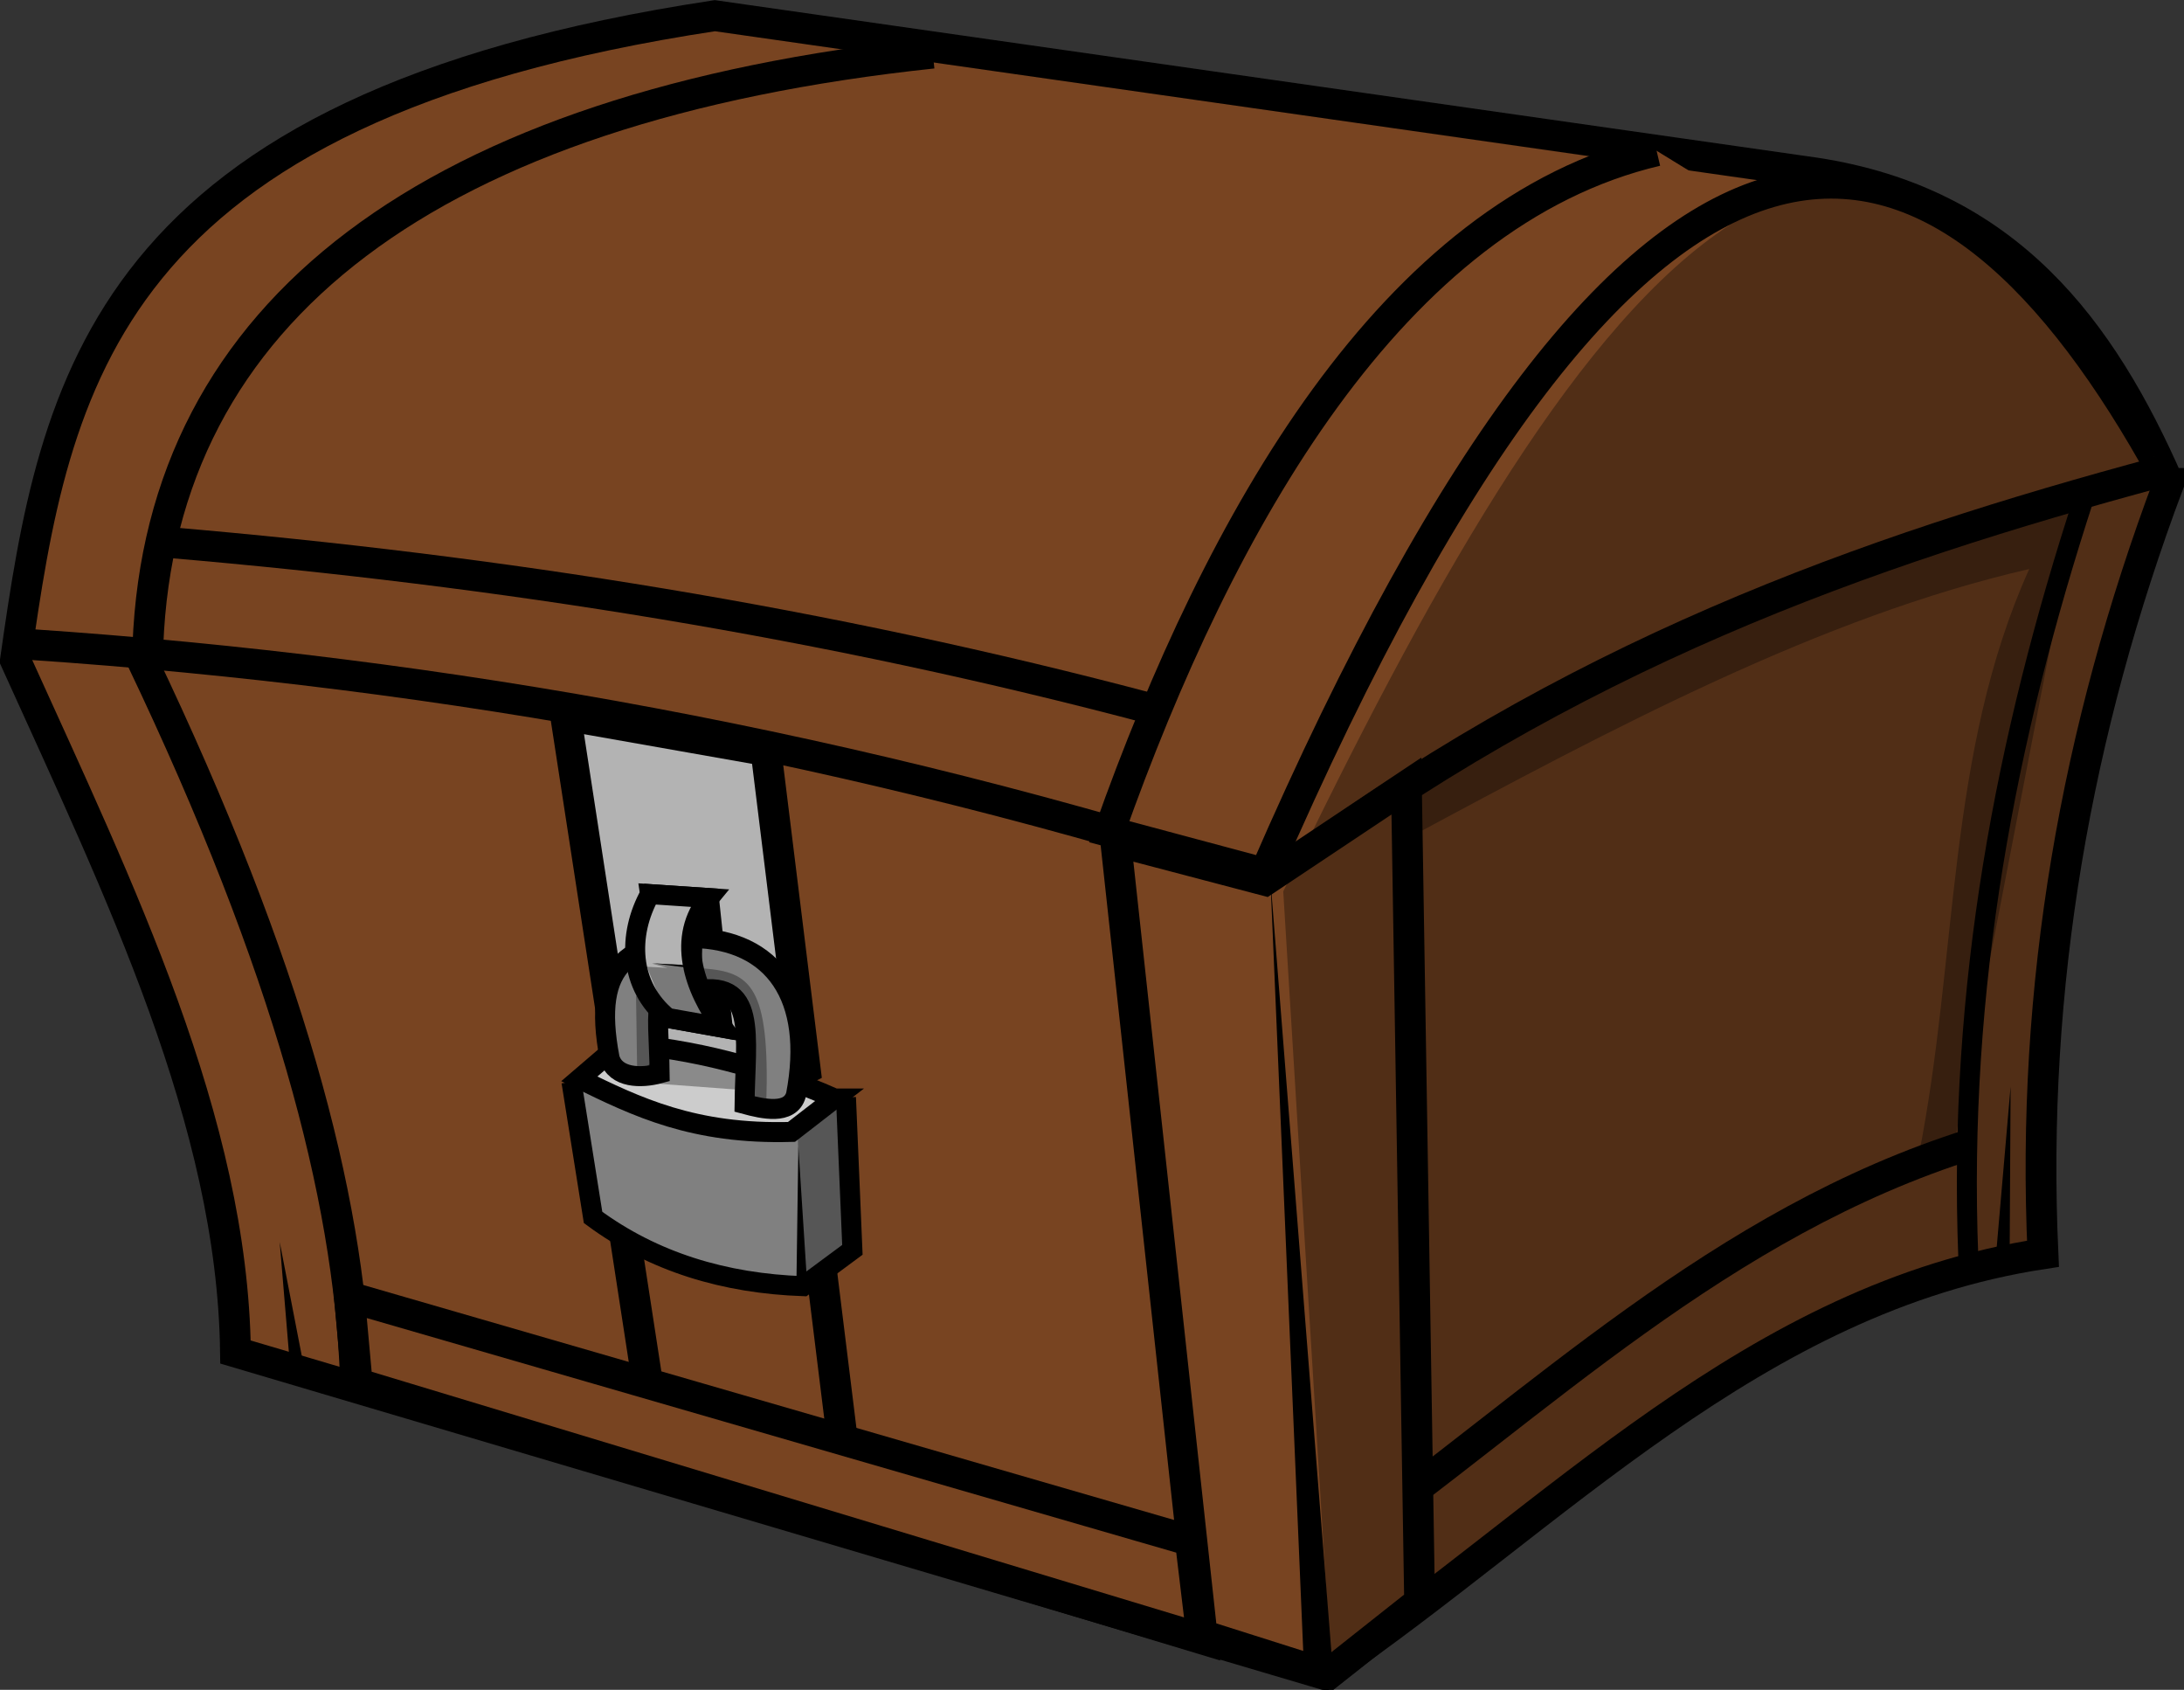 <?xml version="1.0" encoding="UTF-8" standalone="no"?>
<!-- Created with Inkscape (http://www.inkscape.org/) -->

<svg
   xmlns:dc="http://purl.org/dc/elements/1.1/"
   xmlns:cc="http://creativecommons.org/ns#"
   xmlns:rdf="http://www.w3.org/1999/02/22-rdf-syntax-ns#"
   xmlns:svg="http://www.w3.org/2000/svg"
   xmlns="http://www.w3.org/2000/svg"
   xmlns:sodipodi="http://sodipodi.sourceforge.net/DTD/sodipodi-0.dtd"
   xmlns:inkscape="http://www.inkscape.org/namespaces/inkscape"
   width="649.317"
   height="502.267"
   id="svg3780"
   version="1.1"
   inkscape:version="0.47pre4 r22446"
   sodipodi:docname="lampara_bn.svg">
  <rect width="100%" height="100%" fill="#333333" stroke="none"/>
  <defs
     id="defs3782">
    <inkscape:perspective
       sodipodi:type="inkscape:persp3d"
       inkscape:vp_x="0 : 240 : 1"
       inkscape:vp_y="0 : 1000 : 0"
       inkscape:vp_z="640 : 240 : 1"
       inkscape:persp3d-origin="320 : 160 : 1"
       id="perspective3788" />
    <inkscape:perspective
       id="perspective4481"
       inkscape:persp3d-origin="0.5 : 0.33333333 : 1"
       inkscape:vp_z="1 : 0.5 : 1"
       inkscape:vp_y="0 : 1000 : 0"
       inkscape:vp_x="0 : 0.5 : 1"
       sodipodi:type="inkscape:persp3d" />
    <inkscape:perspective
       id="perspective4780"
       inkscape:persp3d-origin="0.5 : 0.33333333 : 1"
       inkscape:vp_z="1 : 0.5 : 1"
       inkscape:vp_y="0 : 1000 : 0"
       inkscape:vp_x="0 : 0.5 : 1"
       sodipodi:type="inkscape:persp3d" />
    <inkscape:perspective
       id="perspective4780-2"
       inkscape:persp3d-origin="0.5 : 0.33333333 : 1"
       inkscape:vp_z="1 : 0.5 : 1"
       inkscape:vp_y="0 : 1000 : 0"
       inkscape:vp_x="0 : 0.5 : 1"
       sodipodi:type="inkscape:persp3d" />
    <inkscape:perspective
       id="perspective5604"
       inkscape:persp3d-origin="0.5 : 0.33333333 : 1"
       inkscape:vp_z="1 : 0.5 : 1"
       inkscape:vp_y="0 : 1000 : 0"
       inkscape:vp_x="0 : 0.5 : 1"
       sodipodi:type="inkscape:persp3d" />
    <inkscape:perspective
       id="perspective5626"
       inkscape:persp3d-origin="0.5 : 0.33333333 : 1"
       inkscape:vp_z="1 : 0.5 : 1"
       inkscape:vp_y="0 : 1000 : 0"
       inkscape:vp_x="0 : 0.5 : 1"
       sodipodi:type="inkscape:persp3d" />
    <inkscape:perspective
       id="perspective5626-3"
       inkscape:persp3d-origin="0.5 : 0.33333333 : 1"
       inkscape:vp_z="1 : 0.5 : 1"
       inkscape:vp_y="0 : 1000 : 0"
       inkscape:vp_x="0 : 0.5 : 1"
       sodipodi:type="inkscape:persp3d" />
    <inkscape:perspective
       id="perspective5626-1"
       inkscape:persp3d-origin="0.5 : 0.33333333 : 1"
       inkscape:vp_z="1 : 0.5 : 1"
       inkscape:vp_y="0 : 1000 : 0"
       inkscape:vp_x="0 : 0.5 : 1"
       sodipodi:type="inkscape:persp3d" />
    <inkscape:perspective
       id="perspective5626-9"
       inkscape:persp3d-origin="0.5 : 0.33333333 : 1"
       inkscape:vp_z="1 : 0.5 : 1"
       inkscape:vp_y="0 : 1000 : 0"
       inkscape:vp_x="0 : 0.5 : 1"
       sodipodi:type="inkscape:persp3d" />
    <inkscape:perspective
       id="perspective5626-19"
       inkscape:persp3d-origin="0.5 : 0.33333333 : 1"
       inkscape:vp_z="1 : 0.5 : 1"
       inkscape:vp_y="0 : 1000 : 0"
       inkscape:vp_x="0 : 0.5 : 1"
       sodipodi:type="inkscape:persp3d" />
    <inkscape:perspective
       id="perspective5933"
       inkscape:persp3d-origin="0.5 : 0.33333333 : 1"
       inkscape:vp_z="1 : 0.5 : 1"
       inkscape:vp_y="0 : 1000 : 0"
       inkscape:vp_x="0 : 0.5 : 1"
       sodipodi:type="inkscape:persp3d" />
    <inkscape:perspective
       id="perspective6035"
       inkscape:persp3d-origin="0.5 : 0.33333333 : 1"
       inkscape:vp_z="1 : 0.5 : 1"
       inkscape:vp_y="0 : 1000 : 0"
       inkscape:vp_x="0 : 0.5 : 1"
       sodipodi:type="inkscape:persp3d" />
    <inkscape:perspective
       id="perspective6035-0"
       inkscape:persp3d-origin="0.5 : 0.33333333 : 1"
       inkscape:vp_z="1 : 0.5 : 1"
       inkscape:vp_y="0 : 1000 : 0"
       inkscape:vp_x="0 : 0.5 : 1"
       sodipodi:type="inkscape:persp3d" />
    <inkscape:perspective
       id="perspective6035-1"
       inkscape:persp3d-origin="0.5 : 0.33333333 : 1"
       inkscape:vp_z="1 : 0.5 : 1"
       inkscape:vp_y="0 : 1000 : 0"
       inkscape:vp_x="0 : 0.5 : 1"
       sodipodi:type="inkscape:persp3d" />
    <inkscape:perspective
       id="perspective6035-7"
       inkscape:persp3d-origin="0.5 : 0.33333333 : 1"
       inkscape:vp_z="1 : 0.5 : 1"
       inkscape:vp_y="0 : 1000 : 0"
       inkscape:vp_x="0 : 0.5 : 1"
       sodipodi:type="inkscape:persp3d" />
    <inkscape:perspective
       id="perspective6035-15"
       inkscape:persp3d-origin="0.5 : 0.33333333 : 1"
       inkscape:vp_z="1 : 0.5 : 1"
       inkscape:vp_y="0 : 1000 : 0"
       inkscape:vp_x="0 : 0.5 : 1"
       sodipodi:type="inkscape:persp3d" />
    <inkscape:perspective
       id="perspective6035-77"
       inkscape:persp3d-origin="0.5 : 0.33333333 : 1"
       inkscape:vp_z="1 : 0.5 : 1"
       inkscape:vp_y="0 : 1000 : 0"
       inkscape:vp_x="0 : 0.5 : 1"
       sodipodi:type="inkscape:persp3d" />
    <inkscape:perspective
       id="perspective6035-73"
       inkscape:persp3d-origin="0.5 : 0.33333333 : 1"
       inkscape:vp_z="1 : 0.5 : 1"
       inkscape:vp_y="0 : 1000 : 0"
       inkscape:vp_x="0 : 0.5 : 1"
       sodipodi:type="inkscape:persp3d" />
    <inkscape:perspective
       id="perspective6035-5"
       inkscape:persp3d-origin="0.5 : 0.33333333 : 1"
       inkscape:vp_z="1 : 0.5 : 1"
       inkscape:vp_y="0 : 1000 : 0"
       inkscape:vp_x="0 : 0.5 : 1"
       sodipodi:type="inkscape:persp3d" />
    <inkscape:perspective
       id="perspective6116"
       inkscape:persp3d-origin="0.5 : 0.33333333 : 1"
       inkscape:vp_z="1 : 0.5 : 1"
       inkscape:vp_y="0 : 1000 : 0"
       inkscape:vp_x="0 : 0.5 : 1"
       sodipodi:type="inkscape:persp3d" />
    <inkscape:perspective
       id="perspective6139"
       inkscape:persp3d-origin="0.5 : 0.33333333 : 1"
       inkscape:vp_z="1 : 0.5 : 1"
       inkscape:vp_y="0 : 1000 : 0"
       inkscape:vp_x="0 : 0.5 : 1"
       sodipodi:type="inkscape:persp3d" />
    <inkscape:perspective
       id="perspective6160"
       inkscape:persp3d-origin="0.5 : 0.33333333 : 1"
       inkscape:vp_z="1 : 0.5 : 1"
       inkscape:vp_y="0 : 1000 : 0"
       inkscape:vp_x="0 : 0.5 : 1"
       sodipodi:type="inkscape:persp3d" />
    <inkscape:perspective
       id="perspective6160-8"
       inkscape:persp3d-origin="0.5 : 0.33333333 : 1"
       inkscape:vp_z="1 : 0.5 : 1"
       inkscape:vp_y="0 : 1000 : 0"
       inkscape:vp_x="0 : 0.5 : 1"
       sodipodi:type="inkscape:persp3d" />
    <inkscape:perspective
       id="perspective6190"
       inkscape:persp3d-origin="0.5 : 0.33333333 : 1"
       inkscape:vp_z="1 : 0.5 : 1"
       inkscape:vp_y="0 : 1000 : 0"
       inkscape:vp_x="0 : 0.5 : 1"
       sodipodi:type="inkscape:persp3d" />
    <inkscape:perspective
       id="perspective6190-9"
       inkscape:persp3d-origin="0.5 : 0.33333333 : 1"
       inkscape:vp_z="1 : 0.5 : 1"
       inkscape:vp_y="0 : 1000 : 0"
       inkscape:vp_x="0 : 0.5 : 1"
       sodipodi:type="inkscape:persp3d" />
    <inkscape:perspective
       id="perspective6221"
       inkscape:persp3d-origin="0.5 : 0.33333333 : 1"
       inkscape:vp_z="1 : 0.5 : 1"
       inkscape:vp_y="0 : 1000 : 0"
       inkscape:vp_x="0 : 0.5 : 1"
       sodipodi:type="inkscape:persp3d" />
    <inkscape:perspective
       id="perspective6243"
       inkscape:persp3d-origin="0.5 : 0.33333333 : 1"
       inkscape:vp_z="1 : 0.5 : 1"
       inkscape:vp_y="0 : 1000 : 0"
       inkscape:vp_x="0 : 0.5 : 1"
       sodipodi:type="inkscape:persp3d" />
    <inkscape:perspective
       id="perspective6290"
       inkscape:persp3d-origin="0.5 : 0.33333333 : 1"
       inkscape:vp_z="1 : 0.5 : 1"
       inkscape:vp_y="0 : 1000 : 0"
       inkscape:vp_x="0 : 0.5 : 1"
       sodipodi:type="inkscape:persp3d" />
    <inkscape:perspective
       id="perspective6312"
       inkscape:persp3d-origin="0.5 : 0.33333333 : 1"
       inkscape:vp_z="1 : 0.5 : 1"
       inkscape:vp_y="0 : 1000 : 0"
       inkscape:vp_x="0 : 0.5 : 1"
       sodipodi:type="inkscape:persp3d" />
    <inkscape:perspective
       id="perspective6312-3"
       inkscape:persp3d-origin="0.5 : 0.33333333 : 1"
       inkscape:vp_z="1 : 0.5 : 1"
       inkscape:vp_y="0 : 1000 : 0"
       inkscape:vp_x="0 : 0.5 : 1"
       sodipodi:type="inkscape:persp3d" />
    <inkscape:perspective
       id="perspective6312-5"
       inkscape:persp3d-origin="0.5 : 0.33333333 : 1"
       inkscape:vp_z="1 : 0.5 : 1"
       inkscape:vp_y="0 : 1000 : 0"
       inkscape:vp_x="0 : 0.5 : 1"
       sodipodi:type="inkscape:persp3d" />
    <inkscape:perspective
       id="perspective6312-1"
       inkscape:persp3d-origin="0.5 : 0.33333333 : 1"
       inkscape:vp_z="1 : 0.5 : 1"
       inkscape:vp_y="0 : 1000 : 0"
       inkscape:vp_x="0 : 0.5 : 1"
       sodipodi:type="inkscape:persp3d" />
    <inkscape:perspective
       id="perspective6381"
       inkscape:persp3d-origin="0.5 : 0.33333333 : 1"
       inkscape:vp_z="1 : 0.5 : 1"
       inkscape:vp_y="0 : 1000 : 0"
       inkscape:vp_x="0 : 0.5 : 1"
       sodipodi:type="inkscape:persp3d" />
    <inkscape:perspective
       id="perspective6402"
       inkscape:persp3d-origin="0.5 : 0.33333333 : 1"
       inkscape:vp_z="1 : 0.5 : 1"
       inkscape:vp_y="0 : 1000 : 0"
       inkscape:vp_x="0 : 0.5 : 1"
       sodipodi:type="inkscape:persp3d" />
    <inkscape:perspective
       id="perspective6425"
       inkscape:persp3d-origin="0.5 : 0.33333333 : 1"
       inkscape:vp_z="1 : 0.5 : 1"
       inkscape:vp_y="0 : 1000 : 0"
       inkscape:vp_x="0 : 0.5 : 1"
       sodipodi:type="inkscape:persp3d" />
    <inkscape:perspective
       id="perspective6446"
       inkscape:persp3d-origin="0.5 : 0.33333333 : 1"
       inkscape:vp_z="1 : 0.5 : 1"
       inkscape:vp_y="0 : 1000 : 0"
       inkscape:vp_x="0 : 0.5 : 1"
       sodipodi:type="inkscape:persp3d" />
    <inkscape:perspective
       id="perspective6446-8"
       inkscape:persp3d-origin="0.5 : 0.33333333 : 1"
       inkscape:vp_z="1 : 0.5 : 1"
       inkscape:vp_y="0 : 1000 : 0"
       inkscape:vp_x="0 : 0.5 : 1"
       sodipodi:type="inkscape:persp3d" />
    <inkscape:perspective
       id="perspective6641"
       inkscape:persp3d-origin="0.5 : 0.33333333 : 1"
       inkscape:vp_z="1 : 0.5 : 1"
       inkscape:vp_y="0 : 1000 : 0"
       inkscape:vp_x="0 : 0.5 : 1"
       sodipodi:type="inkscape:persp3d" />
    <inkscape:perspective
       id="perspective6732"
       inkscape:persp3d-origin="0.5 : 0.33333333 : 1"
       inkscape:vp_z="1 : 0.5 : 1"
       inkscape:vp_y="0 : 1000 : 0"
       inkscape:vp_x="0 : 0.5 : 1"
       sodipodi:type="inkscape:persp3d" />
    <inkscape:perspective
       id="perspective6732-3"
       inkscape:persp3d-origin="0.5 : 0.33333333 : 1"
       inkscape:vp_z="1 : 0.5 : 1"
       inkscape:vp_y="0 : 1000 : 0"
       inkscape:vp_x="0 : 0.5 : 1"
       sodipodi:type="inkscape:persp3d" />
    <inkscape:perspective
       id="perspective6732-4"
       inkscape:persp3d-origin="0.5 : 0.33333333 : 1"
       inkscape:vp_z="1 : 0.5 : 1"
       inkscape:vp_y="0 : 1000 : 0"
       inkscape:vp_x="0 : 0.5 : 1"
       sodipodi:type="inkscape:persp3d" />
    <inkscape:perspective
       id="perspective6769"
       inkscape:persp3d-origin="0.5 : 0.33333333 : 1"
       inkscape:vp_z="1 : 0.5 : 1"
       inkscape:vp_y="0 : 1000 : 0"
       inkscape:vp_x="0 : 0.5 : 1"
       sodipodi:type="inkscape:persp3d" />
    <inkscape:perspective
       id="perspective6769-4"
       inkscape:persp3d-origin="0.5 : 0.33333333 : 1"
       inkscape:vp_z="1 : 0.5 : 1"
       inkscape:vp_y="0 : 1000 : 0"
       inkscape:vp_x="0 : 0.5 : 1"
       sodipodi:type="inkscape:persp3d" />
    <inkscape:perspective
       id="perspective6811"
       inkscape:persp3d-origin="0.5 : 0.33333333 : 1"
       inkscape:vp_z="1 : 0.5 : 1"
       inkscape:vp_y="0 : 1000 : 0"
       inkscape:vp_x="0 : 0.5 : 1"
       sodipodi:type="inkscape:persp3d" />
    <inkscape:perspective
       id="perspective6836"
       inkscape:persp3d-origin="0.5 : 0.33333333 : 1"
       inkscape:vp_z="1 : 0.5 : 1"
       inkscape:vp_y="0 : 1000 : 0"
       inkscape:vp_x="0 : 0.5 : 1"
       sodipodi:type="inkscape:persp3d" />
    <inkscape:perspective
       id="perspective6836-1"
       inkscape:persp3d-origin="0.5 : 0.33333333 : 1"
       inkscape:vp_z="1 : 0.5 : 1"
       inkscape:vp_y="0 : 1000 : 0"
       inkscape:vp_x="0 : 0.5 : 1"
       sodipodi:type="inkscape:persp3d" />
    <inkscape:perspective
       id="perspective6836-5"
       inkscape:persp3d-origin="0.5 : 0.33333333 : 1"
       inkscape:vp_z="1 : 0.5 : 1"
       inkscape:vp_y="0 : 1000 : 0"
       inkscape:vp_x="0 : 0.5 : 1"
       sodipodi:type="inkscape:persp3d" />
    <inkscape:perspective
       id="perspective6836-6"
       inkscape:persp3d-origin="0.5 : 0.33333333 : 1"
       inkscape:vp_z="1 : 0.5 : 1"
       inkscape:vp_y="0 : 1000 : 0"
       inkscape:vp_x="0 : 0.5 : 1"
       sodipodi:type="inkscape:persp3d" />
    <inkscape:perspective
       id="perspective6836-17"
       inkscape:persp3d-origin="0.5 : 0.33333333 : 1"
       inkscape:vp_z="1 : 0.5 : 1"
       inkscape:vp_y="0 : 1000 : 0"
       inkscape:vp_x="0 : 0.5 : 1"
       sodipodi:type="inkscape:persp3d" />
    <inkscape:perspective
       id="perspective6897"
       inkscape:persp3d-origin="0.5 : 0.33333333 : 1"
       inkscape:vp_z="1 : 0.5 : 1"
       inkscape:vp_y="0 : 1000 : 0"
       inkscape:vp_x="0 : 0.5 : 1"
       sodipodi:type="inkscape:persp3d" />
    <inkscape:perspective
       id="perspective6990"
       inkscape:persp3d-origin="0.5 : 0.33333333 : 1"
       inkscape:vp_z="1 : 0.5 : 1"
       inkscape:vp_y="0 : 1000 : 0"
       inkscape:vp_x="0 : 0.5 : 1"
       sodipodi:type="inkscape:persp3d" />
    <inkscape:perspective
       id="perspective6990-8"
       inkscape:persp3d-origin="0.5 : 0.33333333 : 1"
       inkscape:vp_z="1 : 0.5 : 1"
       inkscape:vp_y="0 : 1000 : 0"
       inkscape:vp_x="0 : 0.5 : 1"
       sodipodi:type="inkscape:persp3d" />
    <inkscape:perspective
       id="perspective6990-89"
       inkscape:persp3d-origin="0.5 : 0.33333333 : 1"
       inkscape:vp_z="1 : 0.5 : 1"
       inkscape:vp_y="0 : 1000 : 0"
       inkscape:vp_x="0 : 0.5 : 1"
       sodipodi:type="inkscape:persp3d" />
  </defs>
  <sodipodi:namedview
     id="base"
     pagecolor="#ffffff"
     bordercolor="#666666"
     borderopacity="1.0"
     inkscape:pageopacity="0.0"
     inkscape:pageshadow="2"
     inkscape:zoom="0.27390675"
     inkscape:cx="398.43227"
     inkscape:cy="-86.416212"
     inkscape:current-layer="layer1"
     inkscape:document-units="px"
     showgrid="false"
     inkscape:window-width="960"
     inkscape:window-height="717"
     inkscape:window-x="64"
     inkscape:window-y="0"
     inkscape:window-maximized="1"
     showguides="true"
     inkscape:guide-bbox="true" />
  <g
     id="layer1"
     inkscape:label="Layer 1"
     inkscape:groupmode="layer"
     transform="translate(35.638,19.214)">
    <g
       transform="matrix(-3.271,0,0,3.271,-748.331,-3900.749)"
       id="g10334-9">
      <path
         style="color:#000000;fill:#784421;fill-opacity:1;fill-rule:evenodd;stroke:#000000;stroke-width:2.797px;stroke-linecap:butt;stroke-linejoin:miter;stroke-miterlimit:4;stroke-opacity:1;stroke-dasharray:none;stroke-dashoffset:0;marker:none;visibility:visible;display:inline;overflow:visible;enable-background:accumulate"
         d="m -415,1230.576 c 8.408,22.414 12.542,45.682 11.429,70 26.167,3.975 44.395,23.83 65.357,38.214 l 98.929,-29.286 c 0.271,-20.952 10.513,-41.905 20,-62.857 -3.582,-25.184 -7.866,-50.142 -63.571,-58.571 l -100,14.286 c -17.462,2.657 -26.021,14.217 -32.143,28.214 z"
         id="path9988-2"
         sodipodi:nodetypes="cccccccc" />
      <path
         style="color:#000000;fill:none;fill-opacity:1;fill-rule:evenodd;stroke:#000000;stroke-width:2.797px;stroke-linecap:butt;stroke-linejoin:miter;stroke-miterlimit:4;stroke-opacity:1;stroke-dasharray:none;stroke-dashoffset:0;marker:none;visibility:visible;display:inline;overflow:visible;enable-background:accumulate"
         d="m -397.143,1290.576 c 22.903,7.197 39.314,23.485 57.857,36.786"
         id="path10106-4"
         sodipodi:nodetypes="cc" />
      <path
         style="color:#000000;fill:none;fill-opacity:1;fill-rule:evenodd;stroke:#000000;stroke-width:2.797px;stroke-linecap:butt;stroke-linejoin:miter;stroke-miterlimit:4;stroke-opacity:1;stroke-dasharray:none;stroke-dashoffset:0;marker:none;visibility:visible;display:inline;overflow:visible;enable-background:accumulate"
         d="m -414.286,1229.505 c 26.905,7.242 53.81,16.707 80.714,37.143 37.619,-12.066 75.238,-18.885 112.857,-21.429"
         id="path9990-4"
         sodipodi:nodetypes="ccc" />
      <path
         style="color:#000000;fill:#ffffff;fill-opacity:1;fill-rule:evenodd;stroke:#000000;stroke-width:1.817px;stroke-linecap:butt;stroke-linejoin:miter;stroke-miterlimit:4;stroke-opacity:1;stroke-dasharray:none;stroke-dashoffset:0;marker:none;visibility:visible;display:inline;overflow:visible;enable-background:accumulate"
         d="m -333.929,1265.576 -4.643,72.5 2.143,-1.071 2.5,-71.428 z"
         id="path10013-5" />
      <path
         style="color:#000000;fill:none;fill-opacity:1;fill-rule:evenodd;stroke:#000000;stroke-width:1.817px;stroke-linecap:butt;stroke-linejoin:miter;stroke-miterlimit:4;stroke-opacity:1;stroke-dasharray:none;stroke-dashoffset:0;marker:none;visibility:visible;display:inline;overflow:visible;enable-background:accumulate"
         d="m -396.786,1300.934 c 0.967,-24.617 -3.428,-47.34 -10.536,-69.107"
         id="path10058-9"
         sodipodi:nodetypes="cc" />
      <path
         style="color:#000000;fill:#784421;fill-opacity:1;fill-rule:evenodd;stroke:#000000;stroke-width:2.797px;stroke-linecap:butt;stroke-linejoin:miter;stroke-miterlimit:4;stroke-opacity:1;stroke-dasharray:none;stroke-dashoffset:0;marker:none;visibility:visible;display:inline;overflow:visible;enable-background:accumulate"
         d="m -346.912,1332.218 1.198,-74.141 12.857,8.571 13.571,-3.571 -7.857,72.143 -11.407,3.615 -8.362,-6.616 z"
         id="path10060-1"
         sodipodi:nodetypes="ccccccc" />
      <path
         style="color:#000000;fill:none;fill-opacity:1;fill-rule:evenodd;stroke:#000000;stroke-width:2.797px;stroke-linecap:butt;stroke-linejoin:miter;stroke-miterlimit:4;stroke-opacity:1;stroke-dasharray:none;stroke-dashoffset:0;marker:none;visibility:visible;display:inline;overflow:visible;enable-background:accumulate"
         d="m -230.714,1246.469 c -13.461,28.182 -18.841,48.882 -19.464,65.179"
         id="path10062-2"
         sodipodi:nodetypes="cc" />
      <path
         style="color:#000000;fill:none;fill-opacity:1;fill-rule:evenodd;stroke:#000000;stroke-width:2.797px;stroke-linecap:butt;stroke-linejoin:miter;stroke-miterlimit:4;stroke-opacity:1;stroke-dasharray:none;stroke-dashoffset:0;marker:none;visibility:visible;display:inline;overflow:visible;enable-background:accumulate"
         d="m -231.325,1245.301 c -1.155,-30.417 -25.761,-48.979 -71.338,-53.821"
         id="path10064-8"
         sodipodi:nodetypes="cc" />
      <path
         style="fill:#000000;stroke:none"
         d="m -339.032,1338.488 5.682,-71.973 -3.03,71.216 -2.652,0.758 z"
         id="path10074-9"
         sodipodi:nodetypes="cccc" />
      <path
         style="color:#000000;fill:#784421;fill-opacity:1;fill-rule:evenodd;stroke:#000000;stroke-width:2.797px;stroke-linecap:butt;stroke-linejoin:miter;stroke-miterlimit:4;stroke-opacity:1;stroke-dasharray:none;stroke-dashoffset:0;marker:none;visibility:visible;display:inline;overflow:visible;enable-background:accumulate"
         d="m -413.657,1228.129 c 19.882,-34.999 46.271,-41.662 80.812,37.881 l 14.142,-3.788 c -10.027,-28.243 -25.745,-56.227 -49.75,-61.872"
         id="path10076-6"
         sodipodi:nodetypes="cccc" />
      <path
         style="color:#000000;fill:#b3b3b3;fill-opacity:1;fill-rule:evenodd;stroke:#000000;stroke-width:2.797px;stroke-linecap:butt;stroke-linejoin:miter;stroke-miterlimit:4;stroke-opacity:1;stroke-dasharray:none;stroke-dashoffset:0;marker:none;visibility:visible;display:inline;overflow:visible;enable-background:accumulate"
         d="m -287.5,1254.862 -3.571,28.929 c 6.434,3.277 12.487,3.571 17.5,-4.286 l 4.286,-27.857 -18.214,3.214 z"
         id="path10086-0"
         sodipodi:nodetypes="ccccc" />
      <path
         style="color:#000000;fill:#784421;fill-opacity:1;fill-rule:evenodd;stroke:#000000;stroke-width:2.797px;stroke-linecap:butt;stroke-linejoin:miter;stroke-miterlimit:4;stroke-opacity:1;stroke-dasharray:none;stroke-dashoffset:0;marker:none;visibility:visible;display:inline;overflow:visible;enable-background:accumulate"
         d="m -291.174,1290.958 -3.571,28.929 c 6.434,3.277 12.487,3.571 17.5,-4.286 l 4.286,-27.857 -18.214,3.214 z"
         id="path10086-4-6"
         sodipodi:nodetypes="ccccc" />
      <path
         style="color:#000000;fill:#784421;fill-opacity:1;fill-rule:evenodd;stroke:#000000;stroke-width:2.797px;stroke-linecap:butt;stroke-linejoin:miter;stroke-miterlimit:4;stroke-opacity:1;stroke-dasharray:none;stroke-dashoffset:0;marker:none;visibility:visible;display:inline;overflow:visible;enable-background:accumulate"
         d="m -326.071,1326.648 76.429,-22.143 -0.714,7.857 -76.786,23.214 1.071,-8.929 z"
         id="path10096-4"
         sodipodi:nodetypes="ccccc" />
      <path
         style="color:#000000;fill:#ffffff;fill-opacity:1;fill-rule:evenodd;stroke:#000000;stroke-width:1.817px;stroke-linecap:butt;stroke-linejoin:miter;stroke-miterlimit:4;stroke-opacity:1;stroke-dasharray:none;stroke-dashoffset:0;marker:none;visibility:visible;display:inline;overflow:visible;enable-background:accumulate"
         d="m -283.571,1280.041 5,-0.893 1.607,-11.25 -5.357,0.357 -1.25,11.786 z"
         id="path10118-0" />
      <path
         style="color:#000000;fill:#808080;fill-opacity:1;fill-rule:evenodd;stroke:#000000;stroke-width:1.817px;stroke-linecap:butt;stroke-linejoin:miter;stroke-miterlimit:4;stroke-opacity:1;stroke-dasharray:none;stroke-dashoffset:0;marker:none;visibility:visible;display:inline;overflow:visible;enable-background:accumulate"
         d="m -294.774,1286.369 -0.584,13.85 4.464,3.304 c 7.17,-0.252 13.603,-2.189 19.107,-6.25 l 1.964,-12.321"
         id="path10219-9"
         sodipodi:nodetypes="ccccc" />
      <path
         style="color:#000000;fill:#cccccc;fill-opacity:1;fill-rule:evenodd;stroke:#000000;stroke-width:1.817px;stroke-linecap:butt;stroke-linejoin:miter;stroke-miterlimit:4;stroke-opacity:1;stroke-dasharray:none;stroke-dashoffset:0;marker:none;visibility:visible;display:inline;overflow:visible;enable-background:accumulate"
         d="m -293.75,1286.469 3.929,3.036 c 8.912,0.255 14.091,-2.289 19.286,-4.822 l -3.75,-3.214 c -6.488,0.495 -12.976,2.124 -19.464,5 z"
         id="path10209-4"
         sodipodi:nodetypes="ccccc" />
      <path
         style="color:#000000;fill:#808080;fill-opacity:1;fill-rule:evenodd;stroke:#000000;stroke-width:1.817px;stroke-linecap:butt;stroke-linejoin:miter;stroke-miterlimit:4;stroke-opacity:1;stroke-dasharray:none;stroke-dashoffset:0;marker:none;visibility:visible;display:inline;overflow:visible;enable-background:accumulate"
         d="m -273.291,1282.8 c -0.538,1.828 -2.866,1.845 -4.546,1.389 0.066,-6.161 1.283,-9.375 -4.861,-8.018 l 0.126,-4.23 c 7.385,0.12 10.975,1.996 9.281,10.859 z"
         id="path10246-0-5"
         sodipodi:nodetypes="ccccc" />
      <path
         style="color:#000000;fill:#808080;fill-opacity:1;fill-rule:evenodd;stroke:#000000;stroke-width:1.817px;stroke-linecap:butt;stroke-linejoin:miter;stroke-miterlimit:4;stroke-opacity:1;stroke-dasharray:none;stroke-dashoffset:0;marker:none;visibility:visible;display:inline;overflow:visible;enable-background:accumulate"
         d="m -290.229,1286.149 c 0.538,1.828 2.992,1.277 4.672,0.821 -0.066,-6.161 -1.283,-11.585 4.861,-10.228 l -0.126,-4.861 c -7.385,0.12 -11.101,5.405 -9.407,14.268 z"
         id="path10246-4"
         sodipodi:nodetypes="ccccc" />
      <path
         style="color:#000000;fill:#b3b3b3;fill-opacity:1;fill-rule:evenodd;stroke:#000000;stroke-width:1.817px;stroke-linecap:butt;stroke-linejoin:miter;stroke-miterlimit:4;stroke-opacity:1;stroke-dasharray:none;stroke-dashoffset:0;marker:none;visibility:visible;display:inline;overflow:visible;enable-background:accumulate"
         d="m -283.571,1280.041 5,-0.893 c 3.534,-2.89 3.677,-7.55 1.607,-11.25 l -5.357,0.357 c 2.974,3.572 1.418,8.193 -1.25,11.786 z"
         id="path10118-1-6"
         sodipodi:nodetypes="ccccc" />
      <path
         style="fill:#000000;stroke:none"
         d="m -291.25,1303.367 0.804,-12.522 0.179,12.679 -0.982,-0.156 z"
         id="path10221-6"
         sodipodi:nodetypes="cccc" />
      <path
         style="color:#000000;fill:none;fill-opacity:1;fill-rule:evenodd;stroke:#000000;stroke-width:2.797px;stroke-linecap:butt;stroke-linejoin:miter;stroke-miterlimit:4;stroke-opacity:1;stroke-dasharray:none;stroke-dashoffset:0;marker:none;visibility:visible;display:inline;overflow:visible;enable-background:accumulate"
         d="m -322.744,1251.11 c 29.799,-7.924 59.599,-12.61 89.398,-15.152"
         id="path10300-3"
         sodipodi:nodetypes="cc" />
      <path
         style="fill:#000000;stroke:none"
         d="m -245.625,1311.469 2.321,-11.964 -0.982,11.786 -1.339,0.178 z"
         id="path10310-9"
         sodipodi:nodetypes="cccc" />
      <path
         style="fill:#000000;stroke:none"
         d="m -400.544,1300.454 -0.085,-15.076 1.337,15.459 -1.252,-0.383 z"
         id="path10310-6-9"
         sodipodi:nodetypes="cccc" />
    </g>
    <path
       style="fill:#000000;stroke:none;stroke-width:1px;stroke-linecap:butt;stroke-linejoin:miter;stroke-opacity:1;opacity:0.326"
       d="m 238.956,378.997 -1.775,-40.498 12.424,-9.358 3.388,40.982 -14.037,8.874 z"
       id="path6824"
       transform="translate(-35.638,-19.214)" />
    <path
       style="fill:#000000;stroke:none;stroke-width:1px;stroke-linecap:butt;stroke-linejoin:miter;stroke-opacity:1;opacity:0.326;color:#000000;fill-opacity:1;fill-rule:nonzero;marker:none;visibility:visible;display:inline;overflow:visible;enable-background:accumulate"
       d="m 221.691,327.366 6.131,0.645 c 1.121,-35.147 -4.767,-39.074 -18.716,-40.176 l 0.645,3.066 c 12.8,3.335 16.78,15.489 11.94,36.465 z"
       id="path6826"
       transform="translate(-35.638,-19.214)"
       sodipodi:nodetypes="ccccc" />
    <path
       style="fill:#000000;stroke:none;stroke-width:1px;stroke-linecap:butt;stroke-linejoin:miter;stroke-opacity:1;opacity:0.326;color:#000000;fill-opacity:1;fill-rule:nonzero;marker:none;visibility:visible;display:inline;overflow:visible;enable-background:accumulate"
       d="m 202.652,286.706 -8.874,-0.323 4.679,1.291 -6.131,-0.323 5.647,13.876 13.392,3.066 -8.713,-17.587 z"
       id="path6849"
       transform="translate(-35.638,-19.214)" />
    <path
       style="fill:#000000;stroke:none;stroke-width:1px;stroke-linecap:butt;stroke-linejoin:miter;stroke-opacity:1;opacity:1;color:#000000;fill-opacity:1;fill-rule:nonzero;marker:none;visibility:visible;display:inline;overflow:visible;enable-background:accumulate"
       d="m 203.782,286.868 -9.762,-0.565 9.6,1.21 0.161,-0.645 z"
       id="path6859"
       transform="translate(-35.638,-19.214)" />
    <path
       style="fill:#000000;stroke:none;stroke-width:1px;stroke-linecap:butt;stroke-linejoin:miter;stroke-opacity:1;opacity:0.326;color:#000000;fill-opacity:1;fill-rule:nonzero;marker:none;visibility:visible;display:inline;overflow:visible;enable-background:accumulate"
       d="m 189.099,295.903 0.323,21.782 6.293,-0.484 -2.259,-17.91 -4.356,-3.388 z"
       id="path6869"
       transform="translate(-35.638,-19.214)" />
    <path
       style="fill:#000000;stroke:none;stroke-width:1px;stroke-linecap:butt;stroke-linejoin:miter;stroke-opacity:1;opacity:0.326;color:#000000;fill-opacity:1;fill-rule:nonzero;marker:none;visibility:visible;display:inline;overflow:visible;enable-background:accumulate"
       d="m 186.034,321.396 32.592,2.42 0.807,-5.163 -21.782,-5.647 -11.617,8.39 z"
       id="path6879"
       transform="translate(-35.638,-19.214)" />
    <path
       style="fill:#000000;stroke:none;stroke-width:1px;stroke-linecap:butt;stroke-linejoin:miter;stroke-opacity:1;opacity:0.326;color:#000000;fill-opacity:1;fill-rule:nonzero;marker:none;visibility:visible;display:inline;overflow:visible;enable-background:accumulate"
       d="m 381.517,264.96 14.604,237.307 C 464.912,450.682 527.484,374.213 609.697,376.311 604.963,297.734 619.329,220.626 646.205,144.481 551.989,-39.863 466.124,88.973 381.517,264.96 z"
       id="path6980"
       transform="translate(-35.638,-19.214)"
       sodipodi:nodetypes="ccccc" />
    <path
       style="fill:#000000;stroke:none;stroke-width:1px;stroke-linecap:butt;stroke-linejoin:miter;stroke-opacity:1;opacity:0.326;color:#000000;fill-opacity:1;fill-rule:nonzero;marker:none;visibility:visible;display:inline;overflow:visible;enable-background:accumulate"
       d="m 617.911,149.044 c -74.226,17.208 -141.751,49.495 -206.275,88.534 l 6.389,11.865 c 61.761,-33.255 123.521,-66.108 185.282,-80.319 -24.673,54.652 -21.132,115.362 -32.858,174.329 l 10.953,-5.476 36.509,-188.933 z"
       id="path7003"
       transform="translate(-35.638,-19.214)"
       sodipodi:nodetypes="ccccccc" />
  </g>
</svg>
